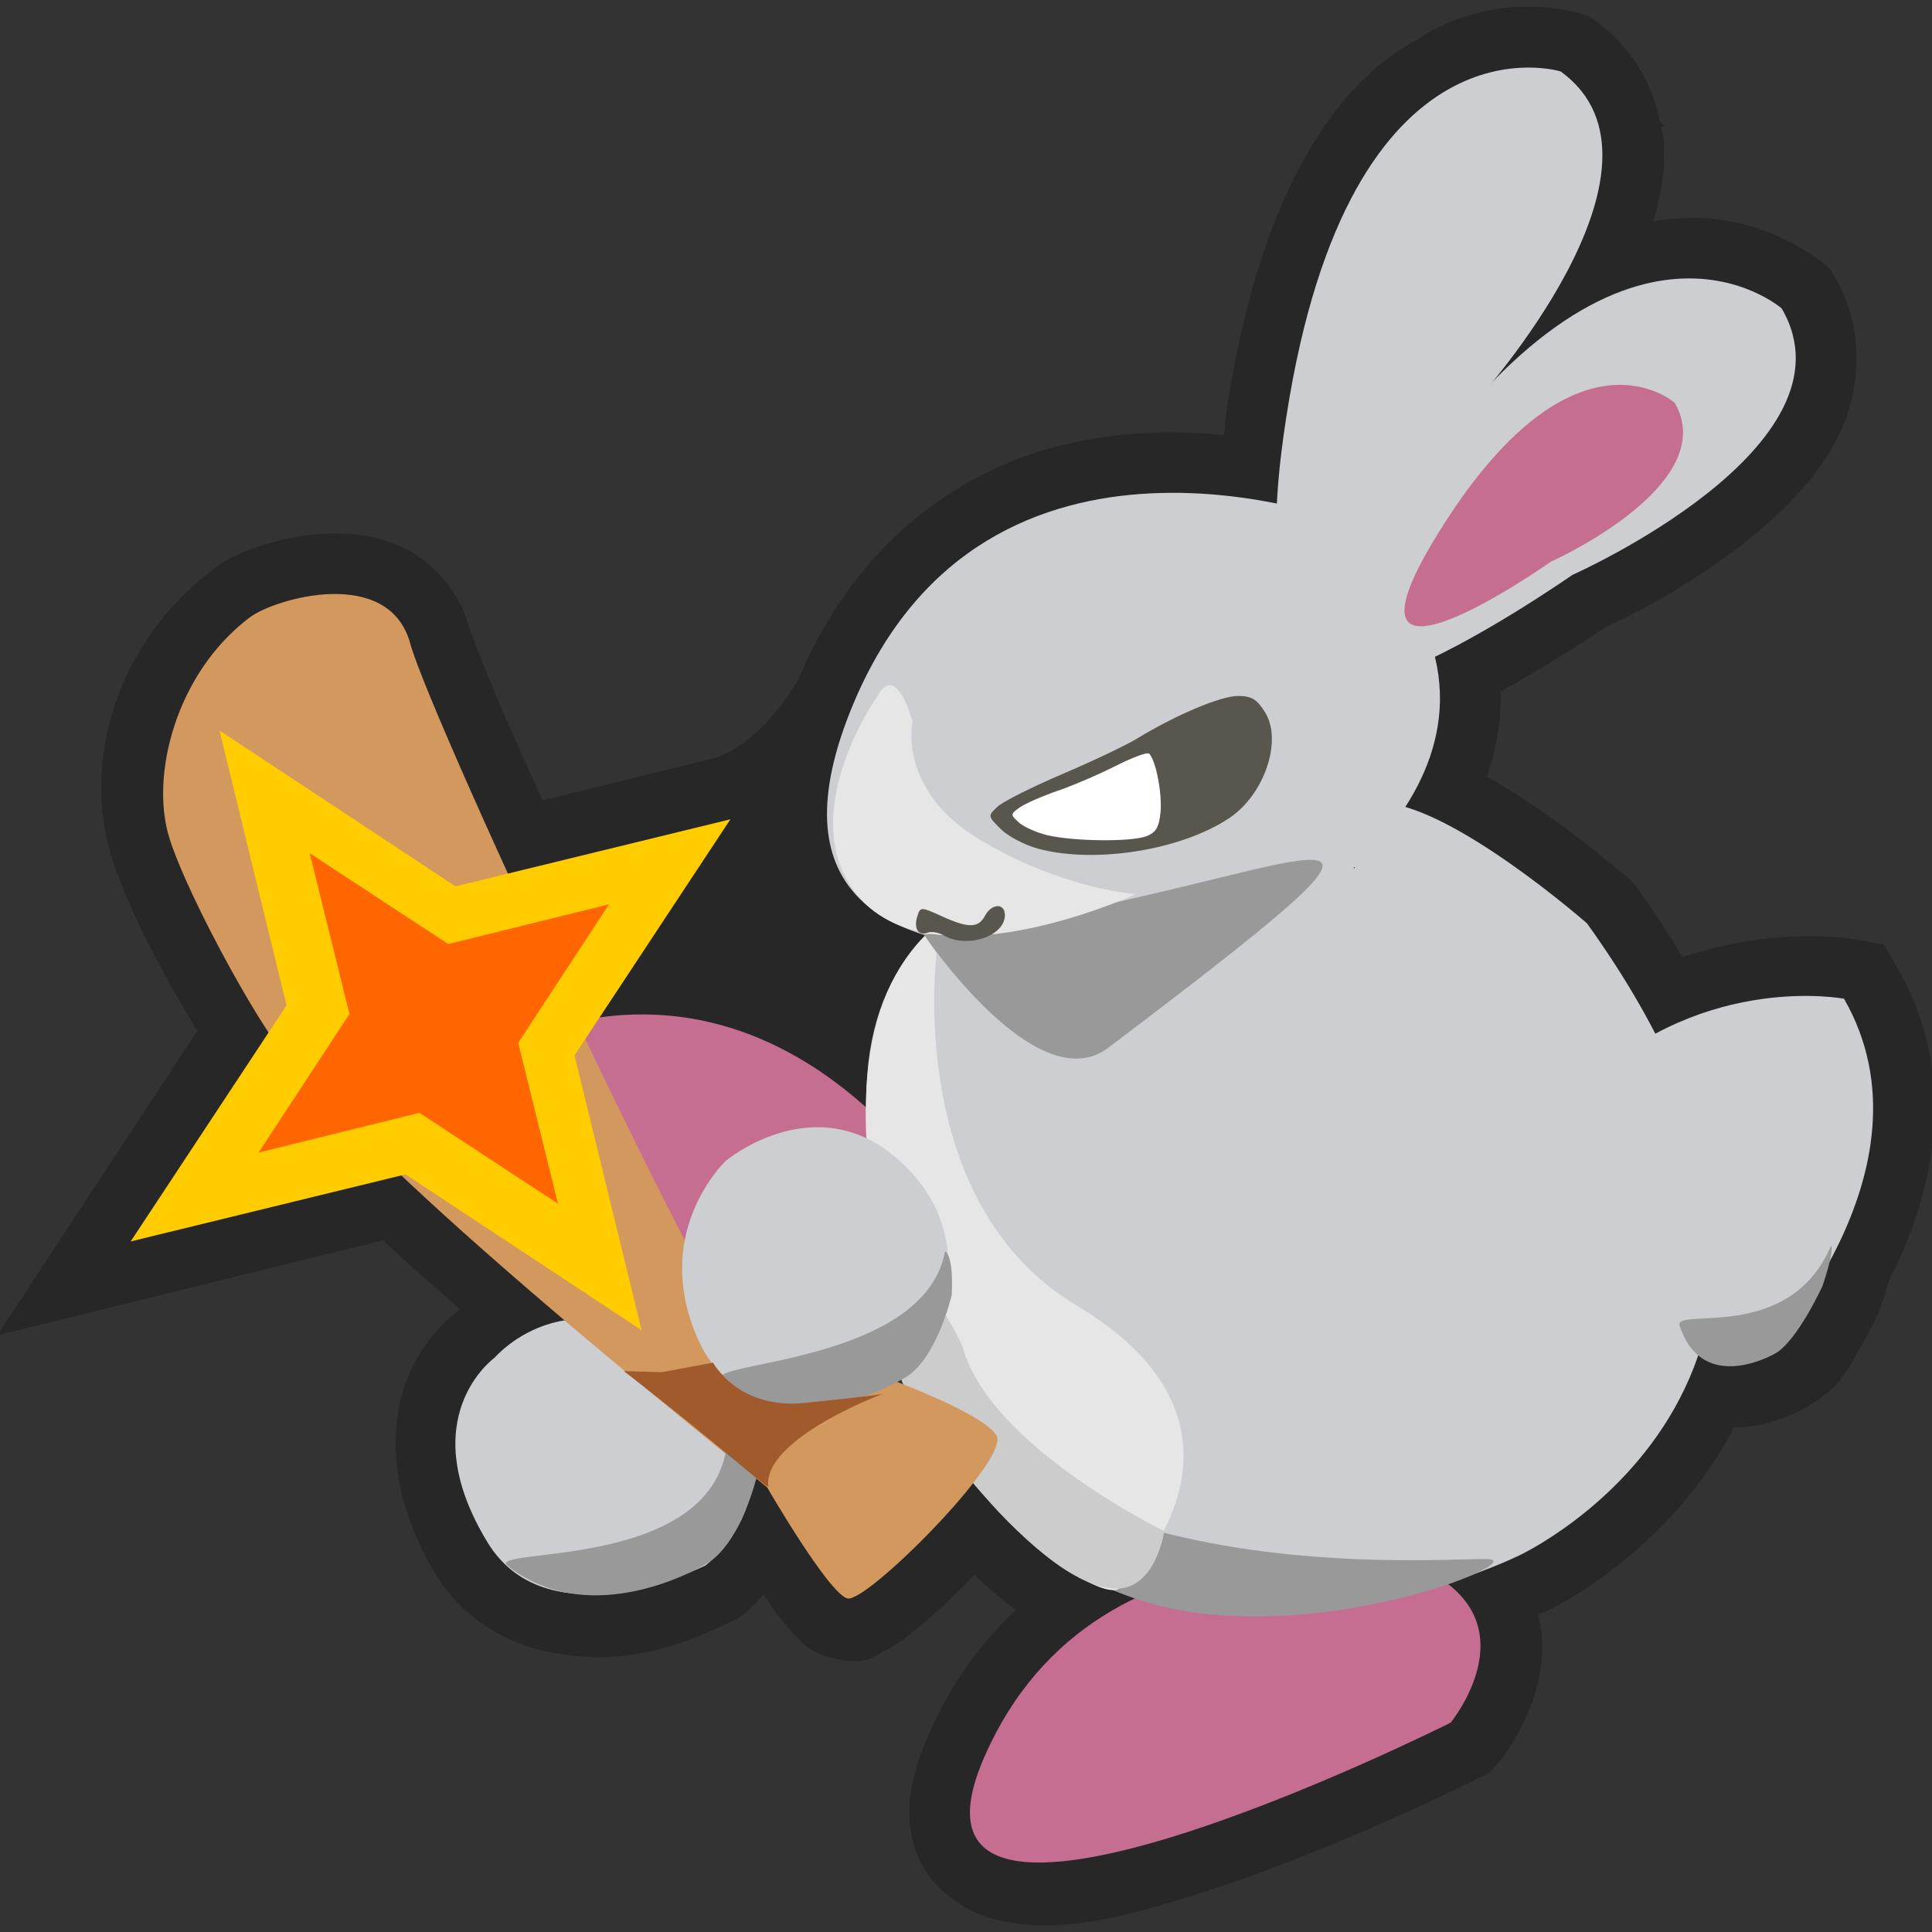 <?xml version="1.0" encoding="UTF-8" standalone="no"?>
<svg
   height="256"
   width="256"
   version="1.1"
   id="svg7"
   sodipodi:docname="icon.svg"
   inkscape:version="1.3 (0e150ed6c4, 2023-07-21)"
   inkscape:export-filename="icon.png"
   inkscape:export-xdpi="96"
   inkscape:export-ydpi="96"
   xmlns:inkscape="http://www.inkscape.org/namespaces/inkscape"
   xmlns:sodipodi="http://sodipodi.sourceforge.net/DTD/sodipodi-0.dtd"
   xmlns="http://www.w3.org/2000/svg"
   xmlns:svg="http://www.w3.org/2000/svg">
  <rect width="100%" height="100%" fill="#333333" stroke="none"/>
  <defs
     id="defs7" />
  <sodipodi:namedview
     id="namedview7"
     pagecolor="#505050"
     bordercolor="#eeeeee"
     borderopacity="1"
     inkscape:showpageshadow="0"
     inkscape:pageopacity="0"
     inkscape:pagecheckerboard="0"
     inkscape:deskcolor="#505050"
     inkscape:zoom="0.55662826"
     inkscape:cx="248.81956"
     inkscape:cy="62.878589"
     inkscape:window-width="1920"
     inkscape:window-height="1017"
     inkscape:window-x="-8"
     inkscape:window-y="-8"
     inkscape:window-maximized="1"
     inkscape:current-layer="svg7" />
  <g
     id="path13-87-6-9"
     inkscape:label="foot right">
    <path
       id="path1"
       style="color:#000000;fill:#272727;-inkscape-stroke:none"
       d="m 202.338,0.891 c -8.536,0 -14.408,4.248 -14.408,4.248 -2.7,1.531 -5.411,3.39 -7.996,6.104 -7.683,8.065 -14.022,21.29 -17.352,42.789 -0.22,1.419 -0.222,2.33 -0.387,3.617 -7.086,-0.674 -15.417,-0.549 -24.053,2.045 -12.511,3.759 -25.231,13.221 -32.482,30.615 l 0.123,-0.279 c 0,0 -4.582,8.401 -11.184,10.428 l -22.717,5.592 c -2.062,-4.591 -4.244,-9.41 -5.756,-12.949 -2.224,-5.206 -3.826,-9.536 -3.926,-9.9 -1.223,-4.485 -4.409,-8.301 -7.986,-10.236 -3.577,-1.935 -7.204,-2.351 -10.432,-2.273 -3.227,0.078 -6.158,0.684 -8.719,1.484 -2.561,0.801 -4.556,1.547 -6.83,3.27 -12.88,9.753 -17.332,25.467 -13.492,37.945 2.137,6.945 6.975,15.941 11.4,23.215 L -0.373,176.938 50.717,164.365 c 2.643,2.459 6.594,5.892 10.211,9.082 -0.22,0.224 -0.712,0.61 -0.812,0.723 -1.057,0.853 -4.375,3.69 -6.357,9.07 -2.316,6.284 -2.01,15.581 4.041,25.486 3.875,6.343 10.435,9.567 16.168,10.385 8.934,1.584 16.577,-1.22 21.348,-3.531 0.943,-0.408 1.855,-0.828 1.855,-0.828 l 0.738,-0.367 0.65,-0.51 c 0,0 0.555,-0.44 1.141,-0.979 l -0.709,0.582 c 0.93,-0.678 1.489,-1.441 2.187,-2.176 0.716,1.032 1.401,2.101 2.154,3.053 0.695,0.878 1.386,1.702 2.273,2.557 0.887,0.855 1.549,2.011 4.818,2.828 4.279,1.07 5.442,-0.311 6.545,-0.857 1.103,-0.547 1.906,-1.092 2.744,-1.697 1.676,-1.21 3.374,-2.665 5.182,-4.334 1.396,-1.289 2.824,-2.747 4.234,-4.201 1.703,1.69 3.516,3.257 5.461,4.676 -4.494,4.28 -8.5,9.606 -11.439,16.303 -2.266,5.163 -3.533,10.006 -1.969,15.166 1.564,5.16 6.632,8.62 10.896,9.604 8.529,1.967 16.996,-0.453 26.152,-3.297 18.312,-5.688 37.732,-15.512 37.732,-15.512 l 1.531,-0.768 1.086,-1.326 c 0,0 3.214,-3.722 4.861,-9.266 0.824,-2.772 1.331,-6.255 0.453,-10.072 -0.016,-0.071 -0.053,-0.142 -0.07,-0.213 0.127,-0.058 1.007,-0.415 1.01,-0.416 0.042,-0.019 16.069,-7.331 24.941,-24.404 0.642,-0.01 1.296,-0.01 1.867,-0.084 3.296,-0.428 5.729,-1.517 7.523,-2.488 4.92,-2.664 5.89,-5.589 7.346,-8.043 1.456,-2.454 2.447,-4.631 2.447,-4.631 l 0.154,-0.336 0.121,-0.348 c 0,0 0.535,-1.699 0.98,-3.32 5.47,-10.605 9.938,-26.39 1.273,-41.486 l -1.844,-3.209 -3.633,-0.699 c 0,0 -10.545,-1.922 -23.07,2.355 -1.782,-2.972 -3.721,-5.996 -5.967,-9.123 l -0.383,-0.535 -0.469,-0.469 -0.195,-0.195 -0.203,-0.178 c 0.326,0.285 -3.865,-3.384 -8.984,-7.107 -2.911,-2.117 -6.185,-4.357 -9.713,-6.305 1.19,-3.484 1.921,-7.247 1.818,-11.299 7.269,-4.006 13.074,-7.987 13.715,-8.436 1.204,-0.537 10.075,-4.541 18.787,-11.434 4.658,-3.686 9.27,-8.098 12.236,-13.979 2.967,-5.88 3.616,-14.061 -0.375,-20.932 l -0.662,-1.141 -0.99,-0.869 c 0,0 -6.144,-5.226 -15.365,-5.908 -2.202,-0.163 -4.601,-0.026 -7.115,0.387 0.984,-3.401 1.685,-6.932 1.377,-10.742 -0.046,-0.575 -0.232,-1.161 -0.33,-1.742 l 0.533,-0.006 -0.674,-0.73 c -1.011,-4.893 -3.738,-9.83 -8.32,-13.152 l -1.068,-0.775 -1.26,-0.393 c 0,0 -3.139,-0.927 -6.996,-0.883 z M 179.619,114.928 c 0.011,0.059 0.018,0.115 0.029,0.174 -0.063,-0.01 -0.128,-0.019 -0.191,-0.029 0.055,-0.052 0.107,-0.092 0.162,-0.145 z m -60.094,67.996 c 0.054,0.17 0.138,0.376 0.258,0.629 -0.252,-0.1 -0.573,-0.24 -0.805,-0.33 0.196,-0.103 0.369,-0.2 0.547,-0.299 z m -13.545,21.168 c 4.6e-4,7.1e-4 -4.6e-4,0.001 0,0.002 l -0.023,0.053 c 0.004,-0.008 0.002,-0.009 0.006,-0.018 0.006,-0.014 0.012,-0.025 0.018,-0.037 z m -0.764,1.611 -0.061,0.117 c 0.018,-0.034 0.033,-0.068 0.051,-0.102 0.003,-0.005 0.007,-0.011 0.01,-0.016 z"
       sodipodi:nodetypes="ccsscsccccssssscscccccssccccccccssssssccsssscccsscccccscccccccccccccscccsscccscscccccccccccccccccccccccc" />
  </g>
  <g
     id="g7"
     transform="matrix(0.662,0,0,0.662,-67.123,-39.272)">
    <g
       id="g2"
       transform="matrix(3.78,0,0,3.78,-91.712,-200.642)"
       style="display:inline"
       inkscape:label="rabbit">
      <path
         style="display:inline;fill:#c66e92;fill-opacity:1;stroke:#1a3e2e;stroke-width:0"
         d="m 102.735,134.716 c 0,0 -8.076,-15.839 -22.667,-11.461 -14.226,4.268 17.365,17.635 17.365,17.635 0,0 6.749,-0.117 5.302,-6.174 z"
         id="path13-87-6"
         sodipodi:nodetypes="cscc"
         inkscape:label="foot right" />
      <path
         style="display:inline;fill:#ccced1;fill-opacity:1;stroke:#1a3e2e;stroke-width:0"
         d="m 122.464,96.468 c 0,0 -19.119,-7.391 -26.209,9.616 -8.292,19.889 23.563,10.961 23.563,10.961 0,0 14.981,-9.064 2.647,-20.577 z"
         id="path13"
         sodipodi:nodetypes="cscc"
         inkscape:label="head" />
      <path
         style="display:inline;fill:#c66e92;fill-opacity:1;stroke:#1a3e2e;stroke-width:0"
         d="m 126.636,151.954 c 0,0 -17.296,-4.115 -23.418,9.834 -5.969,13.6 24.684,-1.796 24.684,-1.796 0,0 4.285,-5.216 -1.266,-8.039 z"
         id="path13-87"
         sodipodi:nodetypes="cscc"
         inkscape:label="foot left" />
      <path
         style="display:inline;fill:#ccced1;fill-opacity:1;stroke:#1a3e2e;stroke-width:0"
         d="m 148.731,121.659 c 0,0 -7.264,-1.399 -13.537,4.388 -15.539,14.334 9.088,14.736 9.088,14.736 0,0 9.654,-10.056 4.449,-19.124 z"
         id="path13-8"
         sodipodi:nodetypes="cscc"
         inkscape:label="tail" />
      <path
         style="display:inline;fill:#ccced1;fill-opacity:1;stroke:#1a3e2e;stroke-width:0"
         d="m 133.728,72.558 c 0,0 -11.154,-3.497 -14.528,18.289 -3.297,21.294 10.111,-0.898 10.111,-0.898 0,0 11.264,-12.427 4.417,-17.391 z"
         id="path13-0"
         sodipodi:nodetypes="cscc"
         inkscape:label="ear right" />
      <path
         style="display:inline;fill:#ccced1;fill-opacity:1;stroke:#1a3e2e;stroke-width:0"
         d="m 145.432,85.109 c 0,0 -8.779,-7.718 -20.693,10.831 -11.645,18.13 9.607,3.277 9.607,3.277 0,0 15.334,-6.796 11.086,-14.109 z"
         id="path13-0-6"
         sodipodi:nodetypes="cscc"
         inkscape:label="ear left" />
      <path
         style="display:inline;fill:#c66e92;fill-opacity:1;stroke:#1a3e2e;stroke-width:0"
         d="m 139.766,90.103 c 0,0 -5.196,-4.604 -12.246,6.462 -6.891,10.816 5.685,1.955 5.685,1.955 0,0 9.075,-4.054 6.561,-8.417 z"
         id="path13-0-6-1"
         sodipodi:nodetypes="cscc"
         inkscape:label="inner ear" />
      <path
         id="path13-3"
         style="display:inline;fill:#ccced1;fill-opacity:1;stroke:#1a3e2e;stroke-width:0"
         inkscape:label="body"
         d="m 124.245,111.277 c -1.678,-0.037 -1.773,1.672 -1.413,3.47 -11.488,-1.825 -26.752,-1.483 -25.833,13.558 2.361,38.63 34.525,22.837 34.525,22.837 0,0 20.734,-9.614 3.599,-33.472 l -5.2e-4,-5.2e-4 c -3.8e-4,-5.2e-4 -6.6e-4,-0.001 -0.001,-0.002 l -0.002,-5.2e-4 c -0.017,-0.015 -6.903,-6.052 -10.702,-6.381 -0.059,-0.005 -0.117,-0.009 -0.173,-0.01 z" />
      <path
         style="display:inline;fill:#999999;fill-opacity:1;stroke:#1a3e2e;stroke-width:0"
         d="m 100.019,118.275 c 0,0 5.955,8.852 9.751,5.981 21.777,-16.473 8.695,-7.99 -9.751,-5.981 z"
         id="path70"
         sodipodi:nodetypes="csc"
         inkscape:label="head shadow" />
      <path
         style="display:inline;fill:#ccced1;fill-opacity:1;stroke:#1a3e2e;stroke-width:0"
         d="m 77.273,140.671 c 0,0 -4.415,3.156 -0.36,9.792 3.259,5.335 11.542,1.2 11.542,1.2 0,0 5.737,-4.424 -0.375,-10.138 -6.422,-6.003 -10.806,-0.855 -10.806,-0.855 z"
         id="path14"
         sodipodi:nodetypes="cscsc"
         inkscape:label="hand right" />
      <path
         style="display:inline;fill:#999999;fill-opacity:1;stroke:#1a3e2e;stroke-width:0"
         d="m 99.433,141.958 c 0,0 4.493,10.858 14.956,12.213 8.317,1.077 17.257,-2.655 15.576,-2.832 -1.681,-0.177 -21.948,1.947 -30.532,-9.381 z"
         id="path72"
         sodipodi:nodetypes="cssc"
         inkscape:label="body shadow" />
      <path
         style="display:inline;fill:#e6e6e6;fill-opacity:1;stroke:#1a3e2e;stroke-width:0"
         d="m 84.292,98.935 c 1.032,-1.932 1.877,1.314 1.877,1.314 0,0 -0.814,3.63 3.567,6.258 4.38,2.628 8.26,2.879 8.26,2.879 0,0 -12.222,5.645 -15.457,-1.064 -1.978,-4.103 1.752,-9.387 1.752,-9.387 z"
         id="path73"
         sodipodi:nodetypes="ccscsc"
         inkscape:label="white face"
         transform="translate(13.236,6.733)" />
      <path
         style="display:inline;fill:#ffffff;fill-opacity:1;stroke:#1a3e2e;stroke-width:0"
         d="m 91.131,105.058 c 0.177,-0.088 7.932,-3.938 7.932,-3.938 l 0.675,5.266 -4.801,0.586 -3.485,-0.796 z"
         id="path68"
         inkscape:label="eye"
         transform="translate(13.236,6.733)" />
      <path
         id="path1-6"
         style="display:inline;fill:#59564e"
         d="m 116.629,105.628 c -0.902,0 -3.31,1.017 -5.321,2.248 -0.582,0.356 -2.368,1.205 -3.969,1.887 -1.601,0.682 -3.146,1.46 -3.433,1.728 -0.519,0.485 -0.518,0.493 0.173,1.183 0.382,0.382 1.273,0.85 1.978,1.04 3.003,0.807 7.548,0.084 10.104,-1.608 1.876,-1.241 2.852,-4.113 1.91,-5.619 -0.437,-0.697 -0.708,-0.86 -1.443,-0.86 z m -4.884,3.052 c 0.101,-0.021 0.168,-0.023 0.191,0 0.354,0.353 0.697,2.113 0.603,3.096 -0.077,0.803 -0.242,1.085 -0.748,1.277 -0.806,0.306 -3.832,0.278 -5.232,-0.051 -0.575,-0.135 -1.259,-0.439 -1.521,-0.676 -0.458,-0.414 -0.454,-0.446 0.051,-0.8 0.29,-0.203 1.191,-0.598 2.001,-0.876 0.811,-0.279 2.195,-0.873 3.076,-1.321 0.661,-0.336 1.274,-0.584 1.578,-0.649 z m -7.843,8.077 c -0.22,0.009 -0.485,0.181 -0.662,0.514 -0.351,0.657 -0.878,0.659 -2.303,0.012 -1.096,-0.498 -1.115,-0.494 -1.274,0.003 -0.205,0.645 0.045,1.061 0.527,0.876 0.205,-0.079 0.588,-0.017 0.851,0.136 1.242,0.722 3.257,0.061 3.257,-1.069 0,-0.325 -0.176,-0.481 -0.396,-0.473 z"
         inkscape:label="face"
         sodipodi:nodetypes="ssssscscscccccccsscccsccscscc" />
      <path
         style="display:inline;fill:#e6e6e6;fill-opacity:1;stroke:#1a3e2e;stroke-width:0"
         d="m 100.053,118.329 0.631,0.94 c 0,0 -1.719,13.182 7.411,18.633 11.012,6.574 2.661,14.936 2.135,15.052 -1.903,0.42 -9.469,-6.129 -10.797,-11.173 -1.327,-5.044 -5.221,-17.523 0.619,-23.452 z"
         id="path75"
         sodipodi:nodetypes="ccsssc"
         inkscape:label="white belly" />
      <path
         style="display:inline;fill:#cccccc;fill-opacity:1;stroke:#1a3e2e;stroke-width:0"
         d="m 112.735,149.848 c 0,0 -9.029,-4.371 -10.615,-9.558 -0.219,-0.717 -0.995,-1.926 -0.995,-1.926 0,0 -1.606,3.279 -2.294,3.279 -0.688,0 6.921,11.299 11.402,11.249 2.083,-0.023 2.502,-3.044 2.502,-3.044 z"
         id="path76"
         sodipodi:nodetypes="cscssc"
         inkscape:label="white belly shadow" />
      <path
         style="display:inline;fill:#d3985e;fill-opacity:1;stroke:#1a3e2e;stroke-width:0"
         d="m 91.709,147.533 c 0,0 3.254,5.632 4.255,5.882 1.001,0.25 8.636,-7.384 7.885,-8.636 -0.751,-1.252 -6.383,-3.254 -6.383,-3.254 0,0 -3.129,1.877 -5.257,1.001 -2.128,-0.876 -18.273,-35.544 -19.399,-39.674 -1.126,-4.13 -7.153,-2.404 -8.511,-1.377 -3.922,2.97 -5.257,8.385 -4.255,11.639 1.001,3.254 5.382,11.139 6.508,11.89 1.126,0.751 1.502,3.504 25.156,22.528 z"
         id="path66"
         sodipodi:nodetypes="csscsssssc"
         inkscape:label="bat" />
      <path
         style="display:inline;fill:#ccced1;fill-opacity:1;stroke:#1a3e2e;stroke-width:0"
         d="m 89.51,130.249 c 0,0 -4.098,3.859 -1.366,9.649 2.732,5.79 11.384,1.448 11.384,1.448 0,0 4.212,-5.922 -0.342,-10.659 -4.553,-4.737 -9.676,-0.438 -9.676,-0.438 z"
         id="path14-7"
         sodipodi:nodetypes="cscsc"
         inkscape:label="hand left" />
      <path
         sodipodi:type="star"
         style="display:inline;fill:#ffcc00;fill-opacity:1;stroke:#1a3e2e;stroke-width:0"
         id="path69"
         inkscape:flatsided="false"
         sodipodi:sides="4"
         sodipodi:cx="67.169998"
         sodipodi:cy="282.39783"
         sodipodi:r1="107.17097"
         sodipodi:r2="42.7201"
         sodipodi:arg1="1.0016401"
         sodipodi:arg2="1.7870383"
         inkscape:rounded="0"
         inkscape:randomized="0"
         transform="matrix(0.181,-0.008,0.008,0.181,59.467,72.757)"
         inkscape:label="hit line"
         d="M 124.927,372.674 58.004,324.123 -23.106,340.155 25.445,273.232 9.413,192.122 76.336,240.673 l 81.11,-16.032 -48.551,66.923 z" />
      <path
         sodipodi:type="star"
         style="display:inline;fill:#ff6600;fill-opacity:1;stroke:#1a3e2e;stroke-width:0"
         id="path69-2"
         inkscape:flatsided="false"
         sodipodi:sides="4"
         sodipodi:cx="67.169998"
         sodipodi:cy="282.39783"
         sodipodi:r1="107.17097"
         sodipodi:r2="42.7201"
         sodipodi:arg1="1.0016401"
         sodipodi:arg2="1.7870383"
         inkscape:rounded="0"
         inkscape:randomized="0"
         transform="matrix(0.106,-0.005,0.005,0.106,65.527,93.633)"
         inkscape:label="hit"
         d="M 124.927,372.674 58.004,324.123 -23.106,340.155 25.445,273.232 9.413,192.122 76.336,240.673 l 81.11,-16.032 -48.551,66.923 z" />
      <path
         style="display:inline;fill:#999999;fill-opacity:1;stroke:#1a3e2e;stroke-width:0"
         d="m 89.522,145.631 c 0.531,0.31 1.637,1.327 1.637,1.327 0,0 -0.841,3.584 -2.699,4.646 -1.858,1.062 -6.724,3.057 -10.487,0.088 -1.258,-0.993 10.375,0.261 11.549,-6.062 z"
         id="path71"
         sodipodi:nodetypes="ccssc"
         inkscape:label="hand shadow right" />
      <path
         style="display:inline;fill:#999999;fill-opacity:1;stroke:#1a3e2e;stroke-width:0"
         d="m 101.127,135.03 c 0.489,0.292 0.355,2.317 0.355,2.317 0,0 -0.774,3.385 -2.484,4.388 -1.71,1.003 -6.187,2.887 -9.649,0.084 -1.158,-0.937 10.697,-0.818 11.778,-6.788 z"
         id="path71-6"
         sodipodi:nodetypes="ccssc"
         inkscape:label="hand shadow left" />
      <path
         style="display:inline;fill:#999999;fill-opacity:1;stroke:#1a3e2e;stroke-width:0"
         d="m 148.048,134.73 c 0.172,0.343 -0.462,2.153 -0.462,2.153 0,0 -1.347,2.937 -2.515,3.57 -1.169,0.633 -4.022,1.619 -5.04,-1.472 -0.34,-1.033 5.79,0.976 8.017,-4.25 z"
         id="path71-6-9"
         sodipodi:nodetypes="ccssc"
         inkscape:label="tail shadow" />
      <path
         style="display:inline;fill:#a05a2c;fill-opacity:1;stroke:#1a3e2e;stroke-width:0"
         d="m 86.12,141.435 2.727,-0.505 c 0,0 1.301,2.486 4.841,2.132 3.54,-0.354 4.131,-0.478 4.131,-0.478 0,0 -6.287,2.349 -6.055,4.882 0.022,0.242 -2.71,-2.281 -7.645,-6.09 z"
         id="path74"
         sodipodi:nodetypes="ccscscc"
         inkscape:label="bat shadow" />
    </g>
  </g>
</svg>
